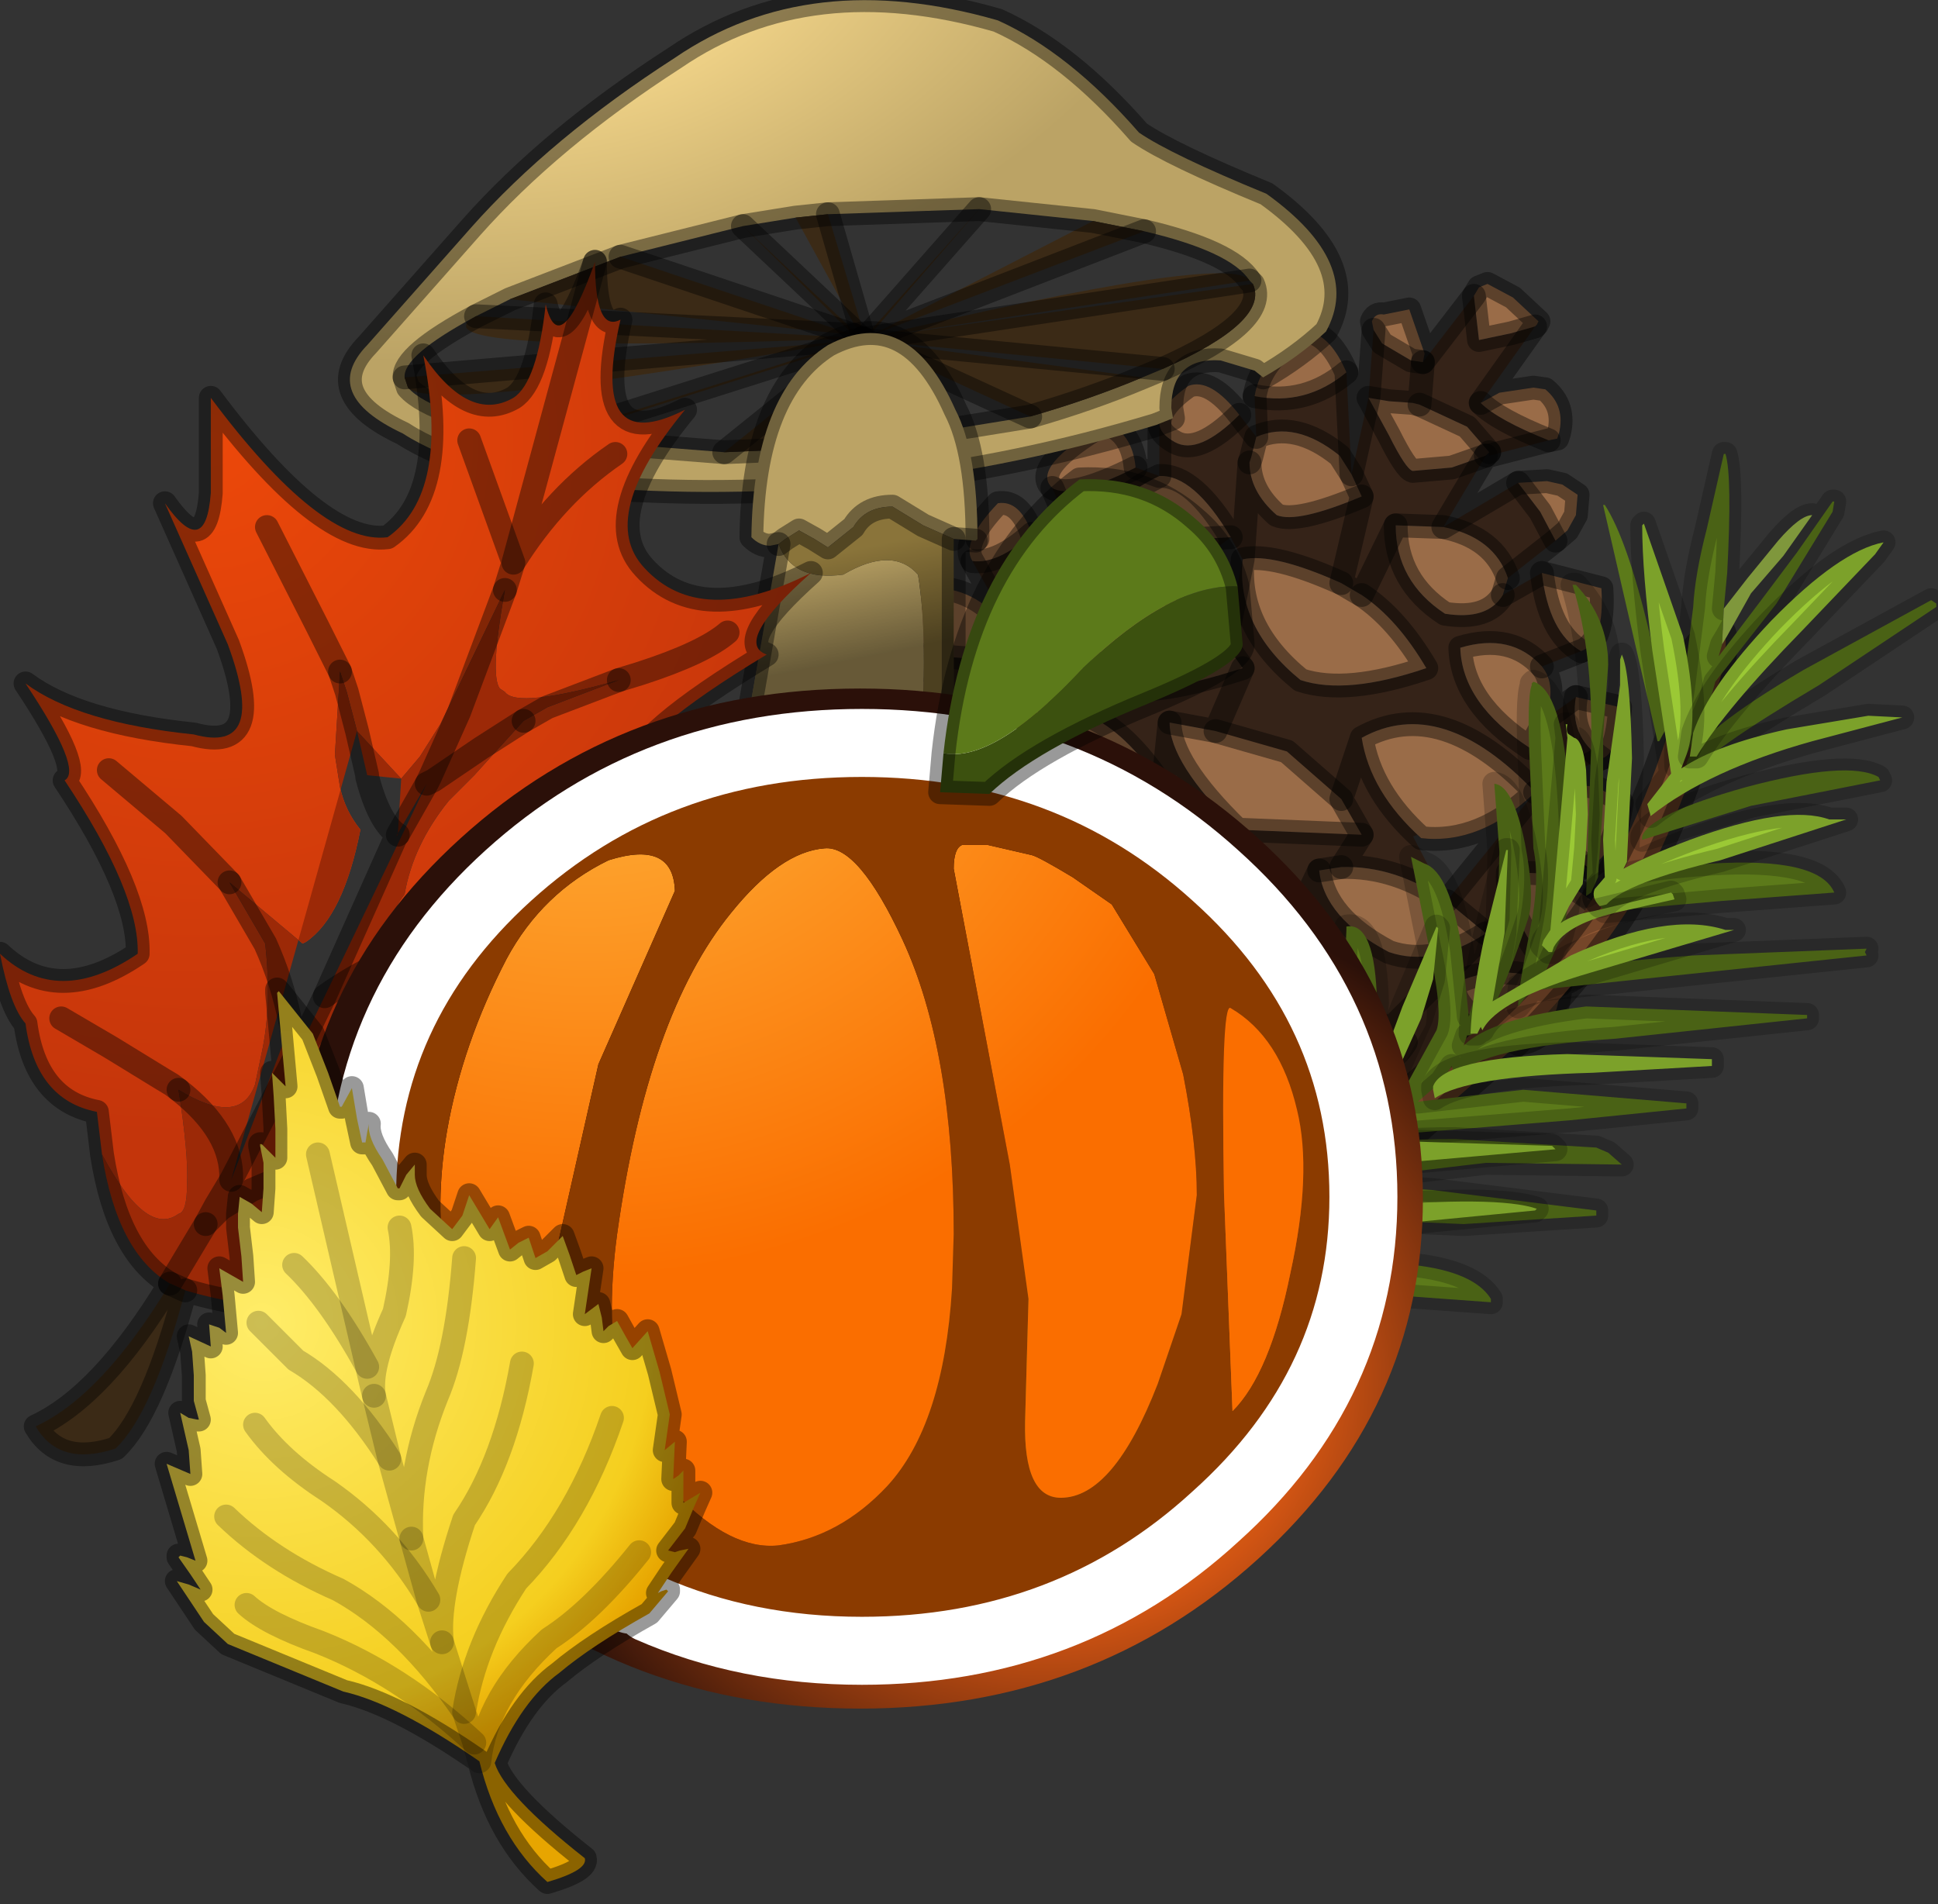 <?xml version="1.0" encoding="utf-8"?>
<svg version="1.1" id="Layer_1"
xmlns="http://www.w3.org/2000/svg"
xmlns:xlink="http://www.w3.org/1999/xlink"
width="57px" height="56px"
xml:space="preserve">
<rect width="100%" height="100%" fill="#333333" stroke="none"/>
<g id="PathID_427" transform="matrix(1, 0, 0, 1, 10.05, 20.25)">
<path style="fill:#352318;fill-opacity:1" d="M33.75 -6.95L33.1 -7.7L31.7 -8.35L31.8 -9.6L31.7 -8.35L31.5 -8.4L30.8 -8.45L30.2 -8.55L30.8 -7.45Q31.3 -6.45 31.5 -6.4L32.65 -6.5L33.65 -6.85L32.4 -4.75L34.6 -6.05L35.25 -5.2L35.7 -4.35L34.3 -3.25Q33.9 -4.45 32.4 -4.75L31 -4.8L30 -2.75L29.4 -3.1L30 -5.65L29.7 -6.3L29.35 -6.85Q28.05 -7.9 26.9 -7.4L26.75 -6.8L26.7 -6.65L26.5 -3.8Q26.3 -1.8 28.2 -0.25Q29.55 0.2 31.9 -0.6Q31.05 -2.05 30 -2.75L31 -4.8Q31 -3.15 32.45 -2.2Q33.7 -2 34.15 -2.75L35.3 -3.4Q35.5 -1.65 36.45 -1.1L35.3 -0.65Q34.4 -1.65 32.9 -1.2Q32.95 0.45 34.95 1.75L35.4 0.9L36.3 0.25Q36.1 1.4 37.05 2.05L35.1 3.05L36.2 3Q35.55 4.6 36.65 5.25L35.65 5.45L34.3 5.4Q34.2 6.65 35.85 8.7Q34 8 32.7 8.7Q32.7 9.45 34.05 10.2Q31.5 12.65 28.85 12.8Q25.4 12.65 22.45 11.3Q19 9.2 17.15 6.45L15.95 4.25L15.45 1.1L18.3 1.75Q17.85 -0.1 16.4 -0.55L16.9 -1L20.25 -0.75L19.95 -1.25L18.55 -3.75Q19.3 -3.65 20.3 -4.55L21.95 -3.5L20.9 -5.9Q21.45 -5.55 23.35 -6.5L24.05 -6.25L24.05 -7.8Q24.05 -7.5 24.5 -7.25Q25.2 -6.85 26.4 -8.05L26.9 -7.4L26.85 -8.6Q28.35 -8.3 29.55 -9.3L29.7 -6.3L30.2 -8.55L30.35 -10.55L30.6 -10.15L31.45 -9.65L31.8 -9.6L33.3 -11.55L33.45 -10.25L34.4 -10.45L35.1 -10.65L33.5 -8.4Q34 -7.9 35.5 -7.3L33.75 -6.85L33.75 -6.95M26.5 -3.8L26.7 -6.65Q26.7 -5.8 27.5 -5.1Q28.1 -4.85 30 -5.65L29.4 -3.1Q27.4 -4 26.5 -3.8L26 -1.3M22.7 -3.45L22.5 -4.25L21.95 -3.5L21.15 -3.4L21.15 -2.6L21.2 0.55Q21.4 -1.3 22.8 -0.1Q23.7 0.3 26.5 -0.6L25.7 1.25L26 -1.3L26.5 -3.8L26.15 -4.45L24.15 -2.95L22.7 -3.45M22.5 -4.25L26.15 -4.45Q25.05 -6.3 24.05 -6.25Q22.25 -5.4 22.5 -4.25L22.7 -3.45M26.15 -4.45L26 -1.3M25.7 1.25L24.35 1L24.15 2.9Q23.05 1.25 21.95 0.8L21.2 0.55L20.55 0.35L20.25 -0.75L20.55 0.35L18.95 0.1L18.95 0.3L19.25 3.65L17.45 2.95L17.35 3.95L17.15 6.45L17.35 3.95Q17.5 4.8 18.2 5.8Q19.05 6.2 21.4 5.85Q20.4 4.4 19.25 3.65L18.95 0.3Q19.1 1.5 20.8 3.2L24.15 2.95L23.95 4.55L22.45 4.5L22.1 7.15L19.6 6.75Q20.15 8.5 21.5 9L24.2 9.05Q23.3 7.7 22.1 7.15L22.45 4.5Q22.9 6.45 24.65 7.55Q25.7 8.1 27.9 7.15Q26.25 5 23.95 4.55L24.15 2.95L24.2 3L24.15 2.9L24.35 1Q24.35 2.2 26.35 4.15L30 4.3L29.4 5.25M21.2 0.55L21.15 -2.6M32.5 6.25Q31 5.2 29.4 5.25L28.75 5.35L30 4.3L29.4 3.25L27.8 1.85L30 1.45Q30.25 3.05 31.75 4.4Q33.5 4.6 35.1 3.05Q32.35 0.15 30 1.45L32.5 6.25M30 1.45L29.4 3.25M28.75 5.35L27.9 7.15L26.55 9.1Q26.7 10.6 28.9 11.7Q30.7 11.4 31.3 10.4L30.8 10.05L33.65 7.2L32.5 6.25L35.1 3.05M26.55 9.1L27.9 7.15L28.75 5.35Q28.9 6.75 30.8 7.75Q32.1 8.2 33.65 7.2L30.8 10.05Q28.95 8.65 26.55 9.1M27.8 1.85L25.7 1.25L26.5 -0.6M24.95 11.35Q26.45 11.2 26.75 10.8Q24.7 9.65 23.05 9.75Q23.1 10.7 24.95 11.35" />
<path style="fill:#9A6C48;fill-opacity:1" d="M20.25 -0.75L16.9 -1L16.05 -1.2Q16.5 -2.95 17.95 -2.9Q19.1 -2.65 19.95 -1.25L20.25 -0.75M18.55 -3.75Q18.2 -4.3 19.3 -5.45Q19.95 -5.55 20.3 -4.55Q19.3 -3.65 18.55 -3.75M20.9 -5.9Q20.25 -6.5 22.45 -7.8Q23.25 -7.55 23.35 -6.5Q21.45 -5.55 20.9 -5.9M24.5 -7.25Q24.05 -7.5 24.05 -7.8Q24.05 -8.3 24.9 -8.9Q25.55 -9.15 26.4 -8.05Q25.2 -6.85 24.5 -7.25M26.85 -8.6Q27.05 -9.8 28.45 -10.5Q29.1 -10.35 29.55 -9.3Q28.35 -8.3 26.85 -8.6M30.35 -10.55L30.3 -10.8Q30.4 -11.05 30.65 -11L31.4 -11.15L31.85 -9.85L31.8 -9.6L31.45 -9.65L30.6 -10.15L30.35 -10.55M34.4 -10.45L33.45 -10.25L33.3 -11.55L33.45 -11.8L33.7 -11.9L34.45 -11.5L35.2 -10.8L35.15 -10.7L35.1 -10.65L34.4 -10.45M33.5 -8.4L34.05 -8.7L35.05 -8.85L35.4 -8.8Q36 -8.3 35.8 -7.5L35.75 -7.35L35.5 -7.3Q34 -7.9 33.5 -8.4M34.6 -6.05L35.45 -6.1L35.9 -6L36.35 -5.7L36.3 -5.1L36.05 -4.65L35.7 -4.35L35.25 -5.2L34.6 -6.05M31 -4.8L32.4 -4.75Q33.9 -4.45 34.3 -3.25L34.15 -2.75Q33.7 -2 32.45 -2.2Q31 -3.15 31 -4.8M35.3 -3.4L37.05 -2.95Q37.15 -1.35 36.45 -1.1Q35.5 -1.65 35.3 -3.4M35.3 -0.65Q35.75 -0.1 35.4 0.9L34.95 1.75Q32.95 0.45 32.9 -1.2Q34.4 -1.65 35.3 -0.65M36.3 0.25L37.6 0.55Q37.5 2 37.05 2.05Q36.1 1.4 36.3 0.25M36.2 3Q36.65 2.6 37.65 3.35Q37.4 5 36.65 5.25Q35.55 4.6 36.2 3M35.65 5.45L37 6.4Q36.95 8.45 35.85 8.7Q35.75 10.3 34.6 10.45L34.05 10.2Q32.7 9.45 32.7 8.7Q34 8 35.85 8.7Q34.2 6.65 34.3 5.4L35.65 5.45M15.45 1.1Q15.3 0.35 16.4 -0.55Q17.85 -0.1 18.3 1.75L15.45 1.1M27.5 -5.1Q26.7 -5.8 26.7 -6.65L26.75 -6.8L26.9 -7.4Q28.05 -7.9 29.35 -6.85L29.7 -6.3L30 -5.65Q28.1 -4.85 27.5 -5.1M29.4 -3.1L30 -2.75Q31.05 -2.05 31.9 -0.6Q29.55 0.2 28.2 -0.25Q26.3 -1.8 26.5 -3.8Q27.4 -4 29.4 -3.1M24.15 -2.95L26 -1.3L26.5 -0.6Q23.7 0.3 22.8 -0.1Q21.4 -1.3 21.15 -2.6L21.15 -3.4L21.95 -3.5L22.7 -3.45L24.15 -2.95M22.5 -4.25Q22.25 -5.4 24.05 -6.25Q25.05 -6.3 26.15 -4.45L22.5 -4.25M33.65 -6.85L32.65 -6.5L31.5 -6.4Q31.3 -6.45 30.8 -7.45L30.2 -8.55L30.8 -8.45L31.5 -8.4L31.7 -8.35L33.1 -7.7L33.75 -6.95L33.65 -6.85M20.8 3.2Q19.1 1.5 18.95 0.3L18.95 0.1L20.55 0.35L21.2 0.55L21.95 0.8Q23.05 1.25 24.15 2.9L24.15 2.95M35.1 3.05Q33.5 4.6 31.75 4.4Q30.25 3.05 30 1.45Q32.35 0.15 35.1 3.05M25.7 1.25L27.8 1.85L29.4 3.25L30 4.3L26.35 4.15Q24.35 2.2 24.35 1L25.7 1.25M33.65 7.2Q32.1 8.2 30.8 7.75Q28.9 6.75 28.75 5.35L29.4 5.25Q31 5.2 32.5 6.25L33.65 7.2M26.55 9.1Q28.95 8.65 30.8 10.05L31.3 10.4Q30.7 11.4 28.9 11.7Q26.7 10.6 26.55 9.1M24.15 2.9L24.2 3L24.15 2.95L20.8 3.2L24.15 2.9M23.95 4.55Q26.25 5 27.9 7.15Q25.7 8.1 24.65 7.55Q22.9 6.45 22.45 4.5L23.95 4.55M22.1 7.15Q23.3 7.7 24.2 9.05L21.5 9Q20.15 8.5 19.6 6.75L22.1 7.15M17.45 2.95L19.25 3.65Q20.4 4.4 21.4 5.85Q19.05 6.2 18.2 5.8Q17.5 4.8 17.35 3.95L17.45 2.95M23.05 9.75Q24.7 9.65 26.75 10.8Q26.45 11.2 24.95 11.35Q23.1 10.7 23.05 9.75" />
<path style="fill:none;stroke-width:0.7;stroke-linecap:round;stroke-linejoin:round;stroke-miterlimit:3;stroke:#000000;stroke-opacity:0.4" d="M16.4 -0.55L16.9 -1L16.05 -1.2Q16.5 -2.95 17.95 -2.9Q19.1 -2.65 19.95 -1.25L18.55 -3.75Q18.2 -4.3 19.3 -5.45Q19.95 -5.55 20.3 -4.55L21.95 -3.5L20.9 -5.9Q20.25 -6.5 22.45 -7.8Q23.25 -7.55 23.35 -6.5L24.05 -6.25L24.05 -7.8Q24.05 -8.3 24.9 -8.9Q25.55 -9.15 26.4 -8.05L26.9 -7.4L26.85 -8.6Q27.05 -9.8 28.45 -10.5Q29.1 -10.35 29.55 -9.3L29.7 -6.3L30.2 -8.55L30.35 -10.55L30.3 -10.8Q30.4 -11.05 30.65 -11L31.4 -11.15L31.85 -9.85L31.8 -9.6L33.3 -11.55L33.45 -11.8L33.7 -11.9L34.45 -11.5L35.2 -10.8L35.15 -10.7L35.1 -10.65L33.5 -8.4L34.05 -8.7L35.05 -8.85L35.4 -8.8Q36 -8.3 35.8 -7.5L35.75 -7.35L35.5 -7.3L33.75 -6.85L33.65 -6.85L32.4 -4.75L34.6 -6.05L35.45 -6.1L35.9 -6L36.35 -5.7L36.3 -5.1L36.05 -4.65L35.7 -4.35L34.3 -3.25L34.15 -2.75L35.3 -3.4L37.05 -2.95Q37.15 -1.35 36.45 -1.1L35.3 -0.65Q35.75 -0.1 35.4 0.9L36.3 0.25L37.6 0.55Q37.5 2 37.05 2.05L35.1 3.05L36.2 3Q36.65 2.6 37.65 3.35Q37.4 5 36.65 5.25L35.65 5.45L37 6.4Q36.95 8.45 35.85 8.7Q35.75 10.3 34.6 10.45L34.05 10.2Q31.5 12.65 28.85 12.8Q25.4 12.65 22.45 11.3Q19 9.2 17.15 6.45L15.95 4.25L15.45 1.1Q15.3 0.35 16.4 -0.55Q17.85 -0.1 18.3 1.75L15.45 1.1" />
<path style="fill:none;stroke-width:0.7;stroke-linecap:round;stroke-linejoin:round;stroke-miterlimit:3;stroke:#000000;stroke-opacity:0.4" d="M26.7 -6.65L26.75 -6.8L26.9 -7.4Q28.05 -7.9 29.35 -6.85L29.7 -6.3L30 -5.65L29.4 -3.1L30 -2.75L31 -4.8L32.4 -4.75Q33.9 -4.45 34.3 -3.25" />
<path style="fill:none;stroke-width:0.7;stroke-linecap:round;stroke-linejoin:round;stroke-miterlimit:3;stroke:#000000;stroke-opacity:0.4" d="M26.85 -8.6Q28.35 -8.3 29.55 -9.3" />
<path style="fill:none;stroke-width:0.7;stroke-linecap:round;stroke-linejoin:round;stroke-miterlimit:3;stroke:#000000;stroke-opacity:0.4" d="M24.05 -7.8Q24.05 -7.5 24.5 -7.25Q25.2 -6.85 26.4 -8.05" />
<path style="fill:none;stroke-width:0.7;stroke-linecap:round;stroke-linejoin:round;stroke-miterlimit:3;stroke:#000000;stroke-opacity:0.4" d="M22.7 -3.45L21.95 -3.5L21.15 -3.4L21.15 -2.6Q21.4 -1.3 22.8 -0.1Q23.7 0.3 26.5 -0.6L26 -1.3L24.15 -2.95L22.7 -3.45L22.5 -4.25Q22.25 -5.4 24.05 -6.25Q25.05 -6.3 26.15 -4.45L26 -1.3L26.5 -3.8L26.7 -6.65Q26.7 -5.8 27.5 -5.1Q28.1 -4.85 30 -5.65" />
<path style="fill:none;stroke-width:0.7;stroke-linecap:round;stroke-linejoin:round;stroke-miterlimit:3;stroke:#000000;stroke-opacity:0.4" d="M30 -2.75Q31.05 -2.05 31.9 -0.6Q29.55 0.2 28.2 -0.25Q26.3 -1.8 26.5 -3.8Q27.4 -4 29.4 -3.1" />
<path style="fill:none;stroke-width:0.7;stroke-linecap:round;stroke-linejoin:round;stroke-miterlimit:3;stroke:#000000;stroke-opacity:0.4" d="M22.5 -4.25L26.15 -4.45" />
<path style="fill:none;stroke-width:0.7;stroke-linecap:round;stroke-linejoin:round;stroke-miterlimit:3;stroke:#000000;stroke-opacity:0.4" d="M23.35 -6.5Q21.45 -5.55 20.9 -5.9" />
<path style="fill:none;stroke-width:0.7;stroke-linecap:round;stroke-linejoin:round;stroke-miterlimit:3;stroke:#000000;stroke-opacity:0.4" d="M33.3 -11.55L33.45 -10.25L34.4 -10.45L35.1 -10.65" />
<path style="fill:none;stroke-width:0.7;stroke-linecap:round;stroke-linejoin:round;stroke-miterlimit:3;stroke:#000000;stroke-opacity:0.4" d="M31.8 -9.6L31.45 -9.65L30.6 -10.15L30.35 -10.55" />
<path style="fill:none;stroke-width:0.7;stroke-linecap:round;stroke-linejoin:round;stroke-miterlimit:3;stroke:#000000;stroke-opacity:0.4" d="M33.65 -6.85L32.65 -6.5L31.5 -6.4Q31.3 -6.45 30.8 -7.45L30.2 -8.55L30.8 -8.45L31.5 -8.4L31.7 -8.35L31.8 -9.6" />
<path style="fill:none;stroke-width:0.7;stroke-linecap:round;stroke-linejoin:round;stroke-miterlimit:3;stroke:#000000;stroke-opacity:0.4" d="M31.7 -8.35L33.1 -7.7L33.75 -6.95" />
<path style="fill:none;stroke-width:0.7;stroke-linecap:round;stroke-linejoin:round;stroke-miterlimit:3;stroke:#000000;stroke-opacity:0.4" d="M33.75 -6.95L33.65 -6.85" />
<path style="fill:none;stroke-width:0.7;stroke-linecap:round;stroke-linejoin:round;stroke-miterlimit:3;stroke:#000000;stroke-opacity:0.4" d="M35.7 -4.35L35.25 -5.2L34.6 -6.05" />
<path style="fill:none;stroke-width:0.7;stroke-linecap:round;stroke-linejoin:round;stroke-miterlimit:3;stroke:#000000;stroke-opacity:0.4" d="M35.4 0.9L34.95 1.75Q32.95 0.45 32.9 -1.2Q34.4 -1.65 35.3 -0.65" />
<path style="fill:none;stroke-width:0.7;stroke-linecap:round;stroke-linejoin:round;stroke-miterlimit:3;stroke:#000000;stroke-opacity:0.4" d="M34.15 -2.75Q33.7 -2 32.45 -2.2Q31 -3.15 31 -4.8" />
<path style="fill:none;stroke-width:0.7;stroke-linecap:round;stroke-linejoin:round;stroke-miterlimit:3;stroke:#000000;stroke-opacity:0.4" d="M35.3 -3.4Q35.5 -1.65 36.45 -1.1" />
<path style="fill:none;stroke-width:0.7;stroke-linecap:round;stroke-linejoin:round;stroke-miterlimit:3;stroke:#000000;stroke-opacity:0.4" d="M33.5 -8.4Q34 -7.9 35.5 -7.3" />
<path style="fill:none;stroke-width:0.7;stroke-linecap:round;stroke-linejoin:round;stroke-miterlimit:3;stroke:#000000;stroke-opacity:0.4" d="M20.25 -0.75L16.9 -1" />
<path style="fill:none;stroke-width:0.7;stroke-linecap:round;stroke-linejoin:round;stroke-miterlimit:3;stroke:#000000;stroke-opacity:0.4" d="M20.3 -4.55Q19.3 -3.65 18.55 -3.75" />
<path style="fill:none;stroke-width:0.7;stroke-linecap:round;stroke-linejoin:round;stroke-miterlimit:3;stroke:#000000;stroke-opacity:0.4" d="M19.95 -1.25L20.25 -0.75L20.55 0.35L21.2 0.55L21.15 -2.6" />
<path style="fill:none;stroke-width:0.7;stroke-linecap:round;stroke-linejoin:round;stroke-miterlimit:3;stroke:#000000;stroke-opacity:0.4" d="M36.2 3Q35.55 4.6 36.65 5.25" />
<path style="fill:none;stroke-width:0.7;stroke-linecap:round;stroke-linejoin:round;stroke-miterlimit:3;stroke:#000000;stroke-opacity:0.4" d="M36.3 0.25Q36.1 1.4 37.05 2.05" />
<path style="fill:none;stroke-width:0.7;stroke-linecap:round;stroke-linejoin:round;stroke-miterlimit:3;stroke:#000000;stroke-opacity:0.4" d="M35.1 3.05Q33.5 4.6 31.75 4.4Q30.25 3.05 30 1.45L29.4 3.25L30 4.3L29.4 5.25Q31 5.2 32.5 6.25L35.1 3.05Q32.35 0.15 30 1.45" />
<path style="fill:none;stroke-width:0.7;stroke-linecap:round;stroke-linejoin:round;stroke-miterlimit:3;stroke:#000000;stroke-opacity:0.4" d="M34.05 10.2Q32.7 9.45 32.7 8.7Q34 8 35.85 8.7Q34.2 6.65 34.3 5.4L35.65 5.45" />
<path style="fill:none;stroke-width:0.7;stroke-linecap:round;stroke-linejoin:round;stroke-miterlimit:3;stroke:#000000;stroke-opacity:0.4" d="M30.8 10.05L33.65 7.2Q32.1 8.2 30.8 7.75Q28.9 6.75 28.75 5.35L27.9 7.15L26.55 9.1Q28.95 8.65 30.8 10.05L31.3 10.4Q30.7 11.4 28.9 11.7Q26.7 10.6 26.55 9.1" />
<path style="fill:none;stroke-width:0.7;stroke-linecap:round;stroke-linejoin:round;stroke-miterlimit:3;stroke:#000000;stroke-opacity:0.4" d="M32.5 6.25L33.65 7.2" />
<path style="fill:none;stroke-width:0.7;stroke-linecap:round;stroke-linejoin:round;stroke-miterlimit:3;stroke:#000000;stroke-opacity:0.4" d="M30 4.3L26.35 4.15Q24.35 2.2 24.35 1L24.15 2.9L24.2 3L24.15 2.95L23.95 4.55Q26.25 5 27.9 7.15Q25.7 8.1 24.65 7.55Q22.9 6.45 22.45 4.5L22.1 7.15Q23.3 7.7 24.2 9.05L21.5 9Q20.15 8.5 19.6 6.75L22.1 7.15" />
<path style="fill:none;stroke-width:0.7;stroke-linecap:round;stroke-linejoin:round;stroke-miterlimit:3;stroke:#000000;stroke-opacity:0.4" d="M28.75 5.35L29.4 5.25" />
<path style="fill:none;stroke-width:0.7;stroke-linecap:round;stroke-linejoin:round;stroke-miterlimit:3;stroke:#000000;stroke-opacity:0.4" d="M25.7 1.25L27.8 1.85L29.4 3.25" />
<path style="fill:none;stroke-width:0.7;stroke-linecap:round;stroke-linejoin:round;stroke-miterlimit:3;stroke:#000000;stroke-opacity:0.4" d="M24.15 2.9L24.15 2.95L20.8 3.2Q19.1 1.5 18.95 0.3L19.25 3.65Q20.4 4.4 21.4 5.85Q19.05 6.2 18.2 5.8Q17.5 4.8 17.35 3.95L17.15 6.45" />
<path style="fill:none;stroke-width:0.7;stroke-linecap:round;stroke-linejoin:round;stroke-miterlimit:3;stroke:#000000;stroke-opacity:0.4" d="M21.2 0.55L21.95 0.8Q23.05 1.25 24.15 2.9" />
<path style="fill:none;stroke-width:0.7;stroke-linecap:round;stroke-linejoin:round;stroke-miterlimit:3;stroke:#000000;stroke-opacity:0.4" d="M22.45 4.5L23.95 4.55" />
<path style="fill:none;stroke-width:0.7;stroke-linecap:round;stroke-linejoin:round;stroke-miterlimit:3;stroke:#000000;stroke-opacity:0.4" d="M23.05 9.75Q24.7 9.65 26.75 10.8Q26.45 11.2 24.95 11.35Q23.1 10.7 23.05 9.75z" />
<path style="fill:none;stroke-width:0.7;stroke-linecap:round;stroke-linejoin:round;stroke-miterlimit:3;stroke:#000000;stroke-opacity:0.4" d="M24.35 1L25.7 1.25L26.5 -0.6" />
<path style="fill:none;stroke-width:0.7;stroke-linecap:round;stroke-linejoin:round;stroke-miterlimit:3;stroke:#000000;stroke-opacity:0.4" d="M19.25 3.65L17.45 2.95L17.35 3.95" />
<path style="fill:none;stroke-width:0.7;stroke-linecap:round;stroke-linejoin:round;stroke-miterlimit:3;stroke:#000000;stroke-opacity:0.4" d="M18.95 0.3L18.95 0.1L20.55 0.35" />
</g>
<g id="PathID_428" transform="matrix(1, 0, 0, 1, 10.05, 20.25)">
<radialGradient
id="RadialGradID_266" gradientUnits="userSpaceOnUse" gradientTransform="matrix(0.021, -0.007, 0.004, 0.011, 8.05, -20.2)" spreadMethod ="pad" cx="0" cy="0" r="819.2" fx="0" fy="0" >
<stop  offset="0"  style="stop-color:#FFE091;stop-opacity:1" />
<stop  offset="0.992"  style="stop-color:#BBA365;stop-opacity:1" />
</radialGradient>
<path style="fill:url(#RadialGradID_266) " d="M11.8 -13.6L8.2 -12.7L4.95 -11.45L3.95 -10.95Q1.8 -9.8 1.85 -9.15L1.95 -8.85Q2.65 -8.05 6.15 -7.4L6.2 -7.35L11.25 -6.95L14.7 -7.1L20.25 -8Q22 -8.5 23.55 -9.15L24.15 -9.4Q27.3 -10.8 26.8 -11.9L26.7 -12Q26.15 -12.85 23.6 -13.45L22.1 -13.75L18.75 -14.1L14.3 -13.95L13.35 -13.85L11.8 -13.6M9.8 -18.55Q13.75 -21.25 19.3 -19.65Q21.4 -18.7 23.45 -16.35Q24.4 -15.7 27.2 -14.55Q30.05 -12.5 28.95 -10.5Q28.15 -9.75 27.1 -9.15L26.85 -9.35L25.85 -9.65Q24.4 -9.75 24.4 -8.25L24.45 -7.95L23.95 -7.75Q15.85 -5.3 7.6 -5.9Q3.65 -6.3 1.8 -7.5Q-0.65 -8.65 0.75 -10.1L3.8 -13.55Q6.15 -16.2 9.8 -18.55" />
<path style="fill:#3B2A16;fill-opacity:1" d="M13.35 -13.85L14.3 -13.95L15.35 -10.3L18.75 -14.1L15.4 -10.3L22.1 -13.75L23.6 -13.45L15.45 -10.3Q26.15 -12.85 26.7 -12L15.45 -10.3L26.8 -11.9Q27.3 -10.8 24.15 -9.4L15.35 -10.25L23.55 -9.15Q22 -8.5 20.25 -8L15.35 -10.25L14.7 -7.1L11.25 -6.95L15.35 -10.25L6.2 -7.35L6.15 -7.4L15.3 -10.3Q2.65 -8.05 1.95 -8.85L1.85 -9.15L15.3 -10.3Q1.8 -9.8 3.95 -10.95L15.05 -10.4L4.95 -11.45L8.2 -12.7L15.05 -10.4L11.8 -13.6L15.3 -10.3L13.35 -13.85M15.45 -10.3L15.4 -10.3L18.75 -14.1M15.35 -10.3L15.35 -10.25L15.3 -10.3L15.35 -10.3L15.4 -10.3L15.45 -10.3L23.6 -13.45M15.05 -10.4L15.3 -10.3L15.35 -10.25L20.25 -8M15.35 -10.25L11.25 -6.95M15.4 -10.3L15.35 -10.3L14.3 -13.95M15.35 -10.25L15.35 -10.3L15.3 -10.3L1.85 -9.15M15.3 -10.3L15.05 -10.4L3.95 -10.95M15.3 -10.3L6.15 -7.4M15.3 -10.3L11.8 -13.6M15.05 -10.4L8.2 -12.7M15.35 -10.25L24.15 -9.4M15.45 -10.3L26.7 -12" />
<path style="fill:none;stroke-width:0.7;stroke-linecap:round;stroke-linejoin:round;stroke-miterlimit:3;stroke:#000000;stroke-opacity:0.4" d="M13.35 -13.85L14.3 -13.95L18.75 -14.1L22.1 -13.75L23.6 -13.45Q26.15 -12.85 26.7 -12L26.8 -11.9Q27.3 -10.8 24.15 -9.4L23.55 -9.15Q22 -8.5 20.25 -8L14.7 -7.1L11.25 -6.95L6.2 -7.35L6.15 -7.4Q2.65 -8.05 1.95 -8.85L1.85 -9.15Q1.8 -9.8 3.95 -10.95L4.95 -11.45L8.2 -12.7L11.8 -13.6L13.35 -13.85z" />
<path style="fill:none;stroke-width:0.7;stroke-linecap:round;stroke-linejoin:round;stroke-miterlimit:3;stroke:#000000;stroke-opacity:0.4" d="M3.8 -13.55L0.75 -10.1Q-0.65 -8.65 1.8 -7.5Q3.65 -6.3 7.6 -5.9Q15.85 -5.3 23.95 -7.75L24.45 -7.95L24.4 -8.25Q24.4 -9.75 25.85 -9.65L26.85 -9.35L27.1 -9.15Q28.15 -9.75 28.95 -10.5Q30.05 -12.5 27.2 -14.55Q24.4 -15.7 23.45 -16.35Q21.4 -18.7 19.3 -19.65Q13.75 -21.25 9.8 -18.55Q6.15 -16.2 3.8 -13.55z" />
<path style="fill:none;stroke-width:0.7;stroke-linecap:round;stroke-linejoin:round;stroke-miterlimit:3;stroke:#000000;stroke-opacity:0.4" d="M18.75 -14.1L15.4 -10.3L15.45 -10.3L23.6 -13.45" />
<path style="fill:none;stroke-width:0.7;stroke-linecap:round;stroke-linejoin:round;stroke-miterlimit:3;stroke:#000000;stroke-opacity:0.4" d="M20.25 -8L15.35 -10.25L11.25 -6.95" />
<path style="fill:none;stroke-width:0.7;stroke-linecap:round;stroke-linejoin:round;stroke-miterlimit:3;stroke:#000000;stroke-opacity:0.4" d="M14.3 -13.95L15.35 -10.3L15.4 -10.3" />
<path style="fill:none;stroke-width:0.7;stroke-linecap:round;stroke-linejoin:round;stroke-miterlimit:3;stroke:#000000;stroke-opacity:0.4" d="M15.35 -10.3L15.3 -10.3L15.35 -10.25L15.35 -10.3z" />
<path style="fill:none;stroke-width:0.7;stroke-linecap:round;stroke-linejoin:round;stroke-miterlimit:3;stroke:#000000;stroke-opacity:0.4" d="M1.85 -9.15L15.3 -10.3L15.05 -10.4L3.95 -10.95" />
<path style="fill:none;stroke-width:0.7;stroke-linecap:round;stroke-linejoin:round;stroke-miterlimit:3;stroke:#000000;stroke-opacity:0.4" d="M15.3 -10.3L6.15 -7.4" />
<path style="fill:none;stroke-width:0.7;stroke-linecap:round;stroke-linejoin:round;stroke-miterlimit:3;stroke:#000000;stroke-opacity:0.4" d="M15.3 -10.3L11.8 -13.6" />
<path style="fill:none;stroke-width:0.7;stroke-linecap:round;stroke-linejoin:round;stroke-miterlimit:3;stroke:#000000;stroke-opacity:0.4" d="M15.05 -10.4L8.2 -12.7" />
<path style="fill:none;stroke-width:0.7;stroke-linecap:round;stroke-linejoin:round;stroke-miterlimit:3;stroke:#000000;stroke-opacity:0.4" d="M24.15 -9.4L15.35 -10.25" />
<path style="fill:none;stroke-width:0.7;stroke-linecap:round;stroke-linejoin:round;stroke-miterlimit:3;stroke:#000000;stroke-opacity:0.4" d="M15.45 -10.3L26.7 -12" />
</g>
<g id="PathID_429" transform="matrix(1, 0, 0, 1, 10.05, 20.25)">
<path style="fill:#BBA365;fill-opacity:1" d="M17.1 -4.8L16.2 -5.35Q15.4 -5.35 15.05 -4.75L14.3 -4.15L13.9 -4.4L13.45 -4.65L13.05 -4.4L12.85 -4.25Q13.25 -3.15 14.75 -3.35Q16.2 -4.2 16.95 -3.35Q17.3 -1.25 16.95 2.75L11.65 2.6L12.85 -4.25L12.6 -4.2Q12.3 -4.2 12.05 -4.45Q12.1 -8.7 14.3 -10.1Q16.65 -11.35 18.05 -8.2Q18.7 -6.95 18.7 -4.4L18.65 -4.35L18 -4.4L17.1 -4.8" />
<path style="fill:#8A743A;fill-opacity:1" d="M18 -4.4L18 2.1L16.95 2.75Q17.3 -1.25 16.95 -3.35Q16.2 -4.2 14.75 -3.35Q13.25 -3.15 12.85 -4.25L13.05 -4.4L13.45 -4.65L13.9 -4.4L14.3 -4.15L15.05 -4.75Q15.4 -5.35 16.2 -5.35L17.1 -4.8L18 -4.4" />
<path style="fill:none;stroke-width:0.7;stroke-linecap:round;stroke-linejoin:round;stroke-miterlimit:3;stroke:#000000;stroke-opacity:0.4" d="M16.95 2.75L11.65 2.6L12.85 -4.25L12.6 -4.2Q12.3 -4.2 12.05 -4.45Q12.1 -8.7 14.3 -10.1Q16.65 -11.35 18.05 -8.2Q18.7 -6.95 18.7 -4.4" />
<path style="fill:none;stroke-width:0.7;stroke-linecap:round;stroke-linejoin:round;stroke-miterlimit:3;stroke:#000000;stroke-opacity:0.4" d="M18.65 -4.35L18 -4.4L18 2.1L16.95 2.75" />
<path style="fill:none;stroke-width:0.7;stroke-linecap:round;stroke-linejoin:round;stroke-miterlimit:3;stroke:#000000;stroke-opacity:0.4" d="M12.85 -4.25L13.05 -4.4L13.45 -4.65L13.9 -4.4L14.3 -4.15L15.05 -4.75Q15.4 -5.35 16.2 -5.35L17.1 -4.8L18 -4.4" />
</g>
<g id="PathID_430" transform="matrix(1, 0, 0, 1, 10.05, 20.25)">
<linearGradient
id="LinearGradID_267" gradientUnits="userSpaceOnUse" gradientTransform="matrix(0, 0.002, -0.005, 0.001, 12, -1.85)" spreadMethod ="pad" x1="-819.2" y1="0" x2="819.2" y2="0" >
<stop  offset="0" style="stop-color:#000000;stop-opacity:0" />
<stop  offset="0.992" style="stop-color:#000000;stop-opacity:0.451" />
</linearGradient>
<path style="fill:url(#LinearGradID_267) " d="M18.65 -4.35L18 -4.4L18 2.1L16.95 2.75L11.65 2.6L12.85 -4.25L12.6 -4.2Q12.3 -4.2 12.05 -4.45Q12.1 -8.7 14.3 -10.1Q16.65 -11.35 18.05 -8.2Q18.7 -6.95 18.7 -4.4L18.65 -4.35" />
</g>
<g id="PathID_431" transform="matrix(1, 0, 0, 1, 10.05, 20.25)">
<path style="fill:#925833;fill-opacity:1" d="M40.15 -1.6Q40.95 -2.25 40.6 -0.5L40.05 1.45Q39.15 4.3 38.1 6.05Q36.9 8.1 34.6 10.45L29.05 15.35Q25.35 18.15 24.55 17.9Q24.2 17.8 24.15 17.5L24.2 17.15L28.75 13.8Q33.75 10.05 35.95 7.35Q37.7 5.2 38.95 1.5L39.3 -0.1Q39.55 -1.15 40.15 -1.6" />
<path style="fill:none;stroke-width:0.7;stroke-linecap:round;stroke-linejoin:round;stroke-miterlimit:3;stroke:#000000;stroke-opacity:0.4" d="M40.15 -1.6Q40.95 -2.25 40.6 -0.5L40.05 1.45Q39.15 4.3 38.1 6.05Q36.9 8.1 34.6 10.45L29.05 15.35Q25.35 18.15 24.55 17.9Q24.2 17.8 24.15 17.5L24.2 17.15L28.75 13.8Q33.75 10.05 35.95 7.35Q37.7 5.2 38.95 1.5L39.3 -0.1Q39.55 -1.15 40.15 -1.6z" />
</g>
<g id="PathID_432" transform="matrix(1, 0, 0, 1, 10.05, 20.25)">
<path style="fill:#5C7A1A;fill-opacity:1" d="M35 -0.15L35.05 -0.2Q35.9 0.05 36.1 3.1Q36.3 6 35.85 7.35L35.35 8.45L35.25 8.55Q35.65 8.15 39.75 7.85L44.85 7.65L44.8 7.75L44.85 7.85L35.3 8.85L35.2 8.6L34.6 9.35Q34.6 8.85 34.95 7.1Q35.25 5.65 35.05 4.7L34.95 2.35Q34.85 0.3 35 -0.1L35 -0.15M37.15 -5.4Q37.8 -4.4 38.45 -1.7L39.05 1L38.75 1.55L38.7 1.55L37.1 -5.4L37.15 -5.4M37.25 -0.7L37.1 1.4L37.1 3.35L36.95 5.55L36.75 6L36.6 6.1L36.75 1.65Q36.8 -1.1 36.2 -3.05L36.3 -3.05Q37.25 -2.05 37.25 -0.7M40.6 -1.3L40.5 -0.95L41.75 -2.6L42.8 -4L43.85 -5.5L43.9 -5.5L43.85 -5.2L42.2 -2.5L40.4 -0.2L40.25 0.35L39.4 2.3L39.25 2.3Q39.2 1.45 39.45 0L39.75 -2.4Q39.8 -3.35 40.15 -4.7L40.65 -6.9L40.7 -6.9Q40.9 -6.25 40.75 -3.4L40.65 -2.35L40.6 -1.3M46.9 -2.5L46.9 -2.4L43.45 -0.1Q40 1.95 39.85 2.45L39.75 2.5L39.6 2.45L39.55 2.2Q39.85 1.3 43 -0.55L46.75 -2.6L46.9 -2.5M43.1 9.7L37.45 10.3Q33.55 10.55 32.75 11.4L32.65 11.1L32.35 11.55L31.65 12.15L34.75 11.8L39.55 12.2L39.55 12.35L36.1 12.7L30.5 13.15L30.4 12.95L30.7 12.55L31.35 11.6L32.2 10.05Q32.4 9.5 31.95 7.45L31.45 4.95L31.85 5.15Q32.6 5.4 32.95 7.7L33.15 9.65L33.5 8.45L34 6.75L34.05 4.8L33.9 2.8Q34.45 2.85 34.8 4.55Q35.1 6.1 34.9 6.75Q33.75 10.25 33.1 10.2L33 10.5Q33.8 9.7 36.6 9.35L43.1 9.6L43.1 9.7M45.25 2.7L41.45 3.45L38.25 4.45L38.25 4.35Q38.45 3.7 41.3 2.9Q44.3 2.1 45.2 2.6L45.25 2.7M40.55 6.25L37.15 6.55L36.85 6.2L36.85 6Q37.05 5.35 40.25 5.15Q43.45 4.95 43.9 6L40.55 6.25M29.55 7Q30.4 6.85 30.45 9.25L30.15 12.25Q29.85 13.15 29.55 13.05Q29.3 13 29.55 7.1L29.55 7M27.2 11.75Q27.3 13.5 26.9 14.8L26.05 16.4L26 16.45L26.1 14.6Q25.45 16.45 24.4 16.65L24.3 16.6L24.3 16.45L24.7 15.85L25.2 15.05L25.35 12.95L25.45 10.85L26 12.6L26.15 13.65L26.2 13.15Q26.3 11.1 25.8 9.55Q27.05 9.6 27.2 11.75M27.7 11.25L28.15 12.25L28.4 13.25L28.2 13.55L27.9 13.8L27.9 13.4L27.75 12.45L27.55 11.25L27.7 11.25M28.45 14.2Q28.75 13.25 32.75 13.25L36.9 13.5L37.25 13.65L37.65 14L33.65 13.95L28.55 14.55L28.45 14.2M27.85 15.45L27.8 15.3Q28.1 14.45 32.1 14.75L36.9 15.35L36.9 15.5L33 15.75Q28.55 15.55 28 15.65L27.85 15.45M29.05 16.8L31.5 16.95Q33.3 17.15 33.8 17.95L33.8 18.05L29 17.7L24.95 17.3L24.8 17.05Q25 16.5 26.85 16.55L29.05 16.8" />
<path style="fill:#9FBD4B;fill-opacity:1" d="M40.65 -2.35L41.35 -3.25L42.25 -4.35Q42.9 -5.1 43.25 -5.1L42.4 -3.9L41.45 -2.8L40.75 -1.55L40.6 -1.3L40.65 -2.35" />
<path style="fill:none;stroke-width:0.7;stroke-linecap:round;stroke-linejoin:round;stroke-miterlimit:3;stroke:#000000;stroke-opacity:0.2" d="M35 -0.15L35.05 -0.2Q35.9 0.05 36.1 3.1Q36.3 6 35.85 7.35L35.35 8.45L35.25 8.55Q35.65 8.15 39.75 7.85L44.85 7.65L44.8 7.75L44.85 7.85L35.3 8.85L35.2 8.6L34.6 9.35Q34.6 8.85 34.95 7.1Q35.25 5.65 35.05 4.7L34.95 2.35Q34.85 0.3 35 -0.1L35 -0.15z" />
<path style="fill:none;stroke-width:0.7;stroke-linecap:round;stroke-linejoin:round;stroke-miterlimit:3;stroke:#000000;stroke-opacity:0.2" d="M37.25 -0.7L37.1 1.4L37.1 3.35L36.95 5.55L36.75 6L36.6 6.1L36.75 1.65Q36.8 -1.1 36.2 -3.05L36.3 -3.05Q37.25 -2.05 37.25 -0.7z" />
<path style="fill:none;stroke-width:0.7;stroke-linecap:round;stroke-linejoin:round;stroke-miterlimit:3;stroke:#000000;stroke-opacity:0.2" d="M40.6 -1.3L40.5 -0.95L41.75 -2.6L42.8 -4L43.85 -5.5L43.9 -5.5L43.85 -5.2L42.2 -2.5L40.4 -0.2L40.25 0.35L39.4 2.3L39.25 2.3Q39.2 1.45 39.45 0L39.75 -2.4Q39.8 -3.35 40.15 -4.7L40.65 -6.9L40.7 -6.9Q40.9 -6.25 40.75 -3.4L40.65 -2.35L41.35 -3.25L42.25 -4.35Q42.9 -5.1 43.25 -5.1L42.4 -3.9L41.45 -2.8L40.75 -1.55L40.6 -1.3z" />
<path style="fill:none;stroke-width:0.7;stroke-linecap:round;stroke-linejoin:round;stroke-miterlimit:3;stroke:#000000;stroke-opacity:0.2" d="M46.9 -2.5L46.9 -2.4L43.45 -0.1Q40 1.95 39.85 2.45L39.75 2.5L39.6 2.45L39.55 2.2Q39.85 1.3 43 -0.55L46.75 -2.6L46.9 -2.5z" />
<path style="fill:none;stroke-width:0.7;stroke-linecap:round;stroke-linejoin:round;stroke-miterlimit:3;stroke:#000000;stroke-opacity:0.2" d="M43.1 9.7L37.45 10.3Q33.55 10.55 32.75 11.4L32.65 11.1L32.35 11.55L31.65 12.15L34.75 11.8L39.55 12.2L39.55 12.35L36.1 12.7L30.5 13.15L30.4 12.95L30.7 12.55L31.35 11.6L32.2 10.05Q32.4 9.5 31.95 7.45L31.45 4.95L31.85 5.15Q32.6 5.4 32.95 7.7L33.15 9.65L33.5 8.45L34 6.75L34.05 4.8L33.9 2.8Q34.45 2.85 34.8 4.55Q35.1 6.1 34.9 6.75Q33.75 10.25 33.1 10.2L33 10.5Q33.8 9.7 36.6 9.35L43.1 9.6L43.1 9.7z" />
<path style="fill:none;stroke-width:0.7;stroke-linecap:round;stroke-linejoin:round;stroke-miterlimit:3;stroke:#000000;stroke-opacity:0.2" d="M45.25 2.7L41.45 3.45L38.25 4.45L38.25 4.35Q38.45 3.7 41.3 2.9Q44.3 2.1 45.2 2.6L45.25 2.7z" />
<path style="fill:none;stroke-width:0.7;stroke-linecap:round;stroke-linejoin:round;stroke-miterlimit:3;stroke:#000000;stroke-opacity:0.2" d="M40.55 6.25L37.15 6.55L36.85 6.2L36.85 6Q37.05 5.35 40.25 5.15Q43.45 4.95 43.9 6L40.55 6.25z" />
<path style="fill:none;stroke-width:0.7;stroke-linecap:round;stroke-linejoin:round;stroke-miterlimit:3;stroke:#000000;stroke-opacity:0.2" d="M29.55 7Q30.4 6.85 30.45 9.25L30.15 12.25Q29.85 13.15 29.55 13.05Q29.3 13 29.55 7.1L29.55 7z" />
<path style="fill:none;stroke-width:0.7;stroke-linecap:round;stroke-linejoin:round;stroke-miterlimit:3;stroke:#000000;stroke-opacity:0.2" d="M27.2 11.75Q27.3 13.5 26.9 14.8L26.05 16.4L26 16.45L26.1 14.6Q25.45 16.45 24.4 16.65L24.3 16.6L24.3 16.45L24.7 15.85L25.2 15.05L25.35 12.95L25.45 10.85L26 12.6L26.15 13.65L26.2 13.15Q26.3 11.1 25.8 9.55Q27.05 9.6 27.2 11.75z" />
<path style="fill:none;stroke-width:0.7;stroke-linecap:round;stroke-linejoin:round;stroke-miterlimit:3;stroke:#000000;stroke-opacity:0.2" d="M27.7 11.25L28.15 12.25L28.4 13.25L28.2 13.55L27.9 13.8L27.9 13.4L27.75 12.45L27.55 11.25L27.7 11.25z" />
<path style="fill:none;stroke-width:0.7;stroke-linecap:round;stroke-linejoin:round;stroke-miterlimit:3;stroke:#000000;stroke-opacity:0.2" d="M28.45 14.2Q28.75 13.25 32.75 13.25L36.9 13.5L37.25 13.65L37.65 14L33.65 13.95L28.55 14.55L28.45 14.2z" />
<path style="fill:none;stroke-width:0.7;stroke-linecap:round;stroke-linejoin:round;stroke-miterlimit:3;stroke:#000000;stroke-opacity:0.2" d="M27.85 15.45L27.8 15.3Q28.1 14.45 32.1 14.75L36.9 15.35L36.9 15.5L33 15.75Q28.55 15.55 28 15.65L27.85 15.45z" />
<path style="fill:none;stroke-width:0.7;stroke-linecap:round;stroke-linejoin:round;stroke-miterlimit:3;stroke:#000000;stroke-opacity:0.2" d="M29.05 16.8L31.5 16.95Q33.3 17.15 33.8 17.95L33.8 18.05L29 17.7L24.95 17.3L24.8 17.05Q25 16.5 26.85 16.55L29.05 16.8z" />
</g>
<g id="PathID_433" transform="matrix(1, 0, 0, 1, 10.05, 20.25)">
<path style="fill:#9BC935;fill-opacity:1" d="M37.6 -0.45L37.6 -0.85L37.65 -1Q37.9 -0.5 37.95 2.05L37.8 5.1L37.7 5.3Q38.45 4.9 39.65 4.45Q42.5 3.4 43.75 3.85L44.05 3.85L44.25 3.85L40.55 5.05Q37.8 5.7 37.2 6.35L37 6.4Q36.75 6.15 36.85 5.9L37.15 5.55L37.1 4.45L37.2 2.75L37.6 -0.1L37.6 -0.45M38.3 -4.85L39.45 -1.55Q39.95 0.85 39.55 1.95L39.4 2.35Q40.45 1.65 42.5 1.2L44.9 0.8L45.9 0.85L43.25 1.55Q40.2 2.4 38.5 3.75L38.4 3.4L39.1 2.5L38.55 -1.1Q38.25 -3.4 38.25 -4.8L38.3 -4.85M45.1 -3.95L42.95 -1.7Q40.7 0.6 39.85 2L39.65 2L39.75 1.3Q40.2 -0.05 42.05 -2Q44.05 -4.05 45.35 -4.3L45.1 -3.95M40.95 7.1L36.75 8.35Q34 9.15 33.55 10.05L33.5 9.95L33.4 10.15L33.2 10.15Q33.25 9 33.6 7.35L34.25 4.75L34.3 4.75L34.2 7.2L33.85 9.2L36.15 7.85Q39 6.55 40.7 7.1L40.95 7.1M36.25 1.45Q36.5 1.5 36.6 2.4L36.65 3.7L36.6 4.7L36.5 5.75L36.1 6.4L35.85 6.9Q36.2 6.65 36.8 6.55L39.1 6L39.15 6.05L39.2 6.2L37.65 6.55Q36.05 6.9 35.65 7.6L35.6 7.75L35.5 7.75L35.3 7.55L35.35 7.4L35.55 7.1L36.05 1.45L36 1.05L36.05 1.05Q36 1.3 36.1 1.35L36.25 1.45M32.25 7.05L32.1 8.55L31.75 9.7L30.4 12.7L30.2 12.75L30.2 12.3L30.25 11.9L31.2 9.35L32.2 7L32.25 7.05M32.1 11.7Q32.4 10.85 36.05 10.75L40.3 10.9L40.3 10.95L40.3 11.1L36.8 11.3Q33.1 11.4 32.15 12.05L32.1 11.8L32.1 11.7M28.6 9.6L28.65 7.6L28.65 7.55Q29.25 8.2 29.15 10.25L28.5 13.2L28.25 13.85Q29 13.45 30.8 13.3L35.6 13.45L35.7 13.55L31.15 13.95Q28.8 14.1 27.95 14.6L27.65 15.3L27.5 15.25Q27.45 14.5 27.75 13.35L28.25 11.5L28.6 9.6M25.65 16Q25.8 15.5 29.9 15.25Q34 14.9 35.15 15.3L35.1 15.35L25.8 16.25L25.65 16" />
<path style="fill:none;stroke-width:0.7;stroke-linecap:round;stroke-linejoin:round;stroke-miterlimit:3;stroke:#000000;stroke-opacity:0.2" d="M37.6 -0.45L37.6 -0.85L37.65 -1Q37.9 -0.5 37.95 2.05L37.8 5.1L37.7 5.3Q38.45 4.9 39.65 4.45Q42.5 3.4 43.75 3.85L44.05 3.85L44.25 3.85L40.55 5.05Q37.8 5.7 37.2 6.35L37 6.4Q36.75 6.15 36.85 5.9L37.15 5.55L37.1 4.45L37.2 2.75L37.6 -0.1L37.6 -0.45z" />
<path style="fill:none;stroke-width:0.7;stroke-linecap:round;stroke-linejoin:round;stroke-miterlimit:3;stroke:#000000;stroke-opacity:0.2" d="M38.3 -4.85L39.45 -1.55Q39.95 0.85 39.55 1.95L39.4 2.35Q40.45 1.65 42.5 1.2L44.9 0.8L45.9 0.85L43.25 1.55Q40.2 2.4 38.5 3.75L38.4 3.4L39.1 2.5L38.55 -1.1Q38.25 -3.4 38.25 -4.8L38.3 -4.85z" />
<path style="fill:none;stroke-width:0.7;stroke-linecap:round;stroke-linejoin:round;stroke-miterlimit:3;stroke:#000000;stroke-opacity:0.2" d="M45.1 -3.95L42.95 -1.7Q40.7 0.6 39.85 2L39.65 2L39.75 1.3Q40.2 -0.05 42.05 -2Q44.05 -4.05 45.35 -4.3L45.1 -3.95z" />
<path style="fill:none;stroke-width:0.7;stroke-linecap:round;stroke-linejoin:round;stroke-miterlimit:3;stroke:#000000;stroke-opacity:0.2" d="M40.95 7.1L36.75 8.35Q34 9.15 33.55 10.05L33.5 9.95L33.4 10.15L33.2 10.15Q33.25 9 33.6 7.35L34.25 4.75L34.3 4.75L34.2 7.2L33.85 9.2L36.15 7.85Q39 6.55 40.7 7.1L40.95 7.1z" />
<path style="fill:none;stroke-width:0.7;stroke-linecap:round;stroke-linejoin:round;stroke-miterlimit:3;stroke:#000000;stroke-opacity:0.2" d="M36.25 1.45Q36.5 1.5 36.6 2.4L36.65 3.7L36.6 4.7L36.5 5.75L36.1 6.4L35.85 6.9Q36.2 6.65 36.8 6.55L39.1 6L39.15 6.05L39.2 6.2L37.65 6.55Q36.05 6.9 35.65 7.6L35.6 7.75L35.5 7.75L35.3 7.55L35.35 7.4L35.55 7.1L36.05 1.45L36 1.05L36.05 1.05Q36 1.3 36.1 1.35L36.25 1.45z" />
<path style="fill:none;stroke-width:0.7;stroke-linecap:round;stroke-linejoin:round;stroke-miterlimit:3;stroke:#000000;stroke-opacity:0.2" d="M32.25 7.05L32.1 8.55L31.75 9.7L30.4 12.7L30.2 12.75L30.2 12.3L30.25 11.9L31.2 9.35L32.2 7L32.25 7.05z" />
<path style="fill:none;stroke-width:0.7;stroke-linecap:round;stroke-linejoin:round;stroke-miterlimit:3;stroke:#000000;stroke-opacity:0.2" d="M32.1 11.7Q32.4 10.85 36.05 10.75L40.3 10.9L40.3 10.95L40.3 11.1L36.8 11.3Q33.1 11.4 32.15 12.05L32.1 11.8L32.1 11.7z" />
<path style="fill:none;stroke-width:0.7;stroke-linecap:round;stroke-linejoin:round;stroke-miterlimit:3;stroke:#000000;stroke-opacity:0.2" d="M28.6 9.6L28.65 7.6L28.65 7.55Q29.25 8.2 29.15 10.25L28.5 13.2L28.25 13.85Q29 13.45 30.8 13.3L35.6 13.45L35.7 13.55L31.15 13.95Q28.8 14.1 27.95 14.6L27.65 15.3L27.5 15.25Q27.45 14.5 27.75 13.35L28.25 11.5L28.6 9.6z" />
<path style="fill:none;stroke-width:0.7;stroke-linecap:round;stroke-linejoin:round;stroke-miterlimit:3;stroke:#000000;stroke-opacity:0.2" d="M25.65 16Q25.8 15.5 29.9 15.25Q34 14.9 35.15 15.3L35.1 15.35L25.8 16.25L25.65 16z" />
</g>
<g id="PathID_434" transform="matrix(1, 0, 0, 1, 10.05, 20.25)">
<radialGradient
id="RadialGradID_268" gradientUnits="userSpaceOnUse" gradientTransform="matrix(0.025, 0, 0, 0.025, -4.5, -7.3)" spreadMethod ="pad" cx="0" cy="0" r="819.2" fx="28" fy="0" >
<stop  offset="0"  style="stop-color:#EC480A;stop-opacity:1" />
<stop  offset="1"  style="stop-color:#C4350B;stop-opacity:1" />
</radialGradient>
<path style="fill:url(#RadialGradID_268) " d="M-1 17.1L-1.95 16.95Q-3.05 16.75 -2.6 15.8L-1.35 14.2L-0.8 14L0.8 13.6L-1.65 13.45Q-2.25 13 -1.55 11.8Q-0.5 9.95 0.9 9.05L4.4 6.85L4.9 6.7L13.05 5.45L4.9 6.7L4.4 6.85L1.85 7.1Q1.2 6.9 1.85 6.05Q2.1 4.6 3.15 3.3L3.9 2.55L5.35 0.95L6.05 0.55L8.15 -0.25L8.8 -0.45Q10.65 -1.05 11.35 -1.65Q10.65 -1.05 8.8 -0.45L8.15 -0.25Q5.15 0.6 4.8 0.1L4.65 0Q4.35 -0.4 4.8 -2.9L5.05 -3.7L3.75 -7.3L5.05 -3.7L4.8 -2.9L2.9 1.05L2.3 2L1.75 2.65L0.45 1.25L0.15 0.1L-0.05 -0.5L-0.7 -1.8L-2.2 -4.75L-0.7 -1.8L-0.05 -0.5L-0.2 1.95L-0.05 2.9Q0.1 3.6 0.55 4.15Q0.05 6.7 -1.05 7.45L-1.15 7.5L-3.3 5.7L-2.25 7.5Q-2.05 9.3 -2.35 10.7L-2.55 11.65Q-3 12.9 -4.8 11.8L-5 11.65L-5.25 11.5L-6.8 10.55L-8.25 9.7L-6.8 10.55L-5.25 11.5L-5 11.65L-4.8 11.8Q-4.5 13.7 -4.55 14.6Q-4.55 15.4 -4.8 15.45Q-5.75 16.15 -7.05 13.7L-7.2 12.45Q-9 12.1 -9.3 9.85Q-9.75 9.35 -10.05 7.8Q-8.35 9.4 -6 7.8Q-5.95 6 -8.15 2.7Q-7.6 2.4 -9.3 -0.15Q-7.75 1 -4.35 1.35Q-2.15 1.95 -3.35 -1.3L-5.2 -5.45Q-4 -3.75 -3.85 -5.75L-3.85 -8.55Q-0.6 -4.2 1.35 -4.45Q3.2 -5.75 2.4 -9.8Q3.75 -7.8 5.05 -8.55Q5.75 -9 6 -11.3Q6.4 -9.6 7.45 -12.55Q7.45 -10.45 8.2 -10.85Q7.25 -6.75 10.1 -8.2Q7.5 -5.05 8.9 -3.55Q10.55 -1.75 13.8 -3.4Q11.5 -1.35 12.5 -1Q8.6 1.35 8.45 2.45Q8.15 4.55 13.25 3.85Q12.15 5 15.4 5.4Q11.3 7.35 9.05 9.35Q6.75 11.35 7 12.15Q7 12.45 10.2 14.15Q7.95 15.8 5.65 14.85Q5.15 16.9 3.65 16.9L-1 17.1M8.05 -6.9Q6.3 -5.7 5.05 -3.7L7.45 -12.55L5.05 -3.7Q6.3 -5.7 8.05 -6.9M-6.85 2.4L-4.95 4L-3.3 5.7L-4.95 4L-6.85 2.4M7.15 13.65L5.7 13.45L3.85 13.2L0.8 13.6L3.85 13.2L5.7 13.45L7.15 13.65" />
<path style="fill:#9C2907;fill-opacity:1" d="M-3.25 14.45Q-3.2 13.05 -4.8 11.8Q-3.2 13.05 -3.25 14.45L-3.7 15.2L-4 15.75L-3.55 15.3L-2.65 14.75L-1.35 14.2L-2.6 15.8Q-3.05 16.75 -1.95 16.95L-1 17.1L3.65 16.9Q-0.25 19 -4.6 17.7L-5.05 17.5L-4 15.75L-5.05 17.5Q-6.6 16.6 -7.05 13.7Q-5.75 16.15 -4.8 15.45Q-4.55 15.4 -4.55 14.6Q-4.5 13.7 -4.8 11.8Q-3 12.9 -2.55 11.65L-2.35 10.7Q-2.05 9.3 -2.25 7.5Q-1.75 8.6 -1.5 9.85L-1.3 10.7L-0.5 9.05L1.6 4.35L1.65 4.3Q1.1 3.95 0.75 2.6L0.75 2.55L0.45 1.25M0.15 0.1L0.45 1.25L1.75 2.65L0.75 2.55L0.75 2.6Q1.1 3.95 1.65 4.3L2.5 2.8L1.6 4.35L-0.5 9.05Q0.4 8.4 1.55 7.9L-1.3 10.7L-3.25 14.45L-1.5 9.85Q-1.75 8.6 -2.25 7.5L-3.3 5.7L-1.15 7.5L-1.05 7.45Q0.05 6.7 0.55 4.15Q0.1 3.6 -0.05 2.9L-0.2 1.95L-0.05 -0.5L0.15 0.1M1.55 7.9Q2.8 7.3 4.4 6.85L0.9 9.05Q-0.5 9.95 -1.55 11.8Q-2.25 13 -1.65 13.45L0.8 13.6L-0.8 14L-1.35 14.2L-2.65 14.75L-3.55 15.3L-4 15.75L-3.7 15.2L-3.25 14.45L-1.3 10.7M2.5 2.8L2.7 2.7L4.1 1.75L5.35 0.95L4.1 1.75L2.7 2.7L2.5 2.8L2.6 2.6L3.45 0.7L4.8 -2.9Q4.35 -0.4 4.65 0L4.8 0.1Q5.15 0.6 8.15 -0.25L6.05 0.55L5.35 0.95L3.9 2.55L3.15 3.3Q2.1 4.6 1.85 6.05Q1.2 6.9 1.85 7.1L4.4 6.85Q2.8 7.3 1.55 7.9Q0.4 8.4 -0.5 9.05M1.75 2.65L2.3 2L2.9 1.05L4.8 -2.9L3.45 0.7L2.6 2.6L2.5 2.8L1.65 4.3" />
<path style="fill:#3B2A16;fill-opacity:1" d="M-4.6 17.7Q-5.55 21.3 -6.65 22.35Q-8.3 22.9 -9 21.7Q-7.05 20.8 -5.05 17.5L-4.6 17.7" />
<path style="fill:none;stroke-width:0.7;stroke-linecap:round;stroke-linejoin:round;stroke-miterlimit:3;stroke:#000000;stroke-opacity:0.4" d="M-7.05 13.7L-7.2 12.45Q-9 12.1 -9.3 9.85Q-9.75 9.35 -10.05 7.8Q-8.35 9.4 -6 7.8Q-5.95 6 -8.15 2.7Q-7.6 2.4 -9.3 -0.15Q-7.75 1 -4.35 1.35Q-2.15 1.95 -3.35 -1.3L-5.2 -5.45Q-4 -3.75 -3.85 -5.75L-3.85 -8.55Q-0.6 -4.2 1.35 -4.45Q3.2 -5.75 2.4 -9.8Q3.75 -7.8 5.05 -8.55Q5.75 -9 6 -11.3Q6.4 -9.6 7.45 -12.55Q7.45 -10.45 8.2 -10.85Q7.25 -6.75 10.1 -8.2Q7.5 -5.05 8.9 -3.55Q10.55 -1.75 13.8 -3.4Q11.5 -1.35 12.5 -1Q8.6 1.35 8.45 2.45Q8.15 4.55 13.25 3.85Q12.15 5 15.4 5.4Q11.3 7.35 9.05 9.35Q6.75 11.35 7 12.15Q7 12.45 10.2 14.15Q7.95 15.8 5.65 14.85Q5.15 16.9 3.65 16.9Q-0.25 19 -4.6 17.7Q-5.55 21.3 -6.65 22.35Q-8.3 22.9 -9 21.7Q-7.05 20.8 -5.05 17.5Q-6.6 16.6 -7.05 13.7z" />
<path style="fill:none;stroke-width:0.7;stroke-linecap:round;stroke-linejoin:round;stroke-miterlimit:3;stroke:#000000;stroke-opacity:0.4" d="M-4.8 11.8L-5 11.65L-5.25 11.5L-6.8 10.55L-8.25 9.7" />
<path style="fill:none;stroke-width:0.7;stroke-linecap:round;stroke-linejoin:round;stroke-miterlimit:3;stroke:#000000;stroke-opacity:0.4" d="M4.8 -2.9L5.05 -3.7L3.75 -7.3" />
<path style="fill:none;stroke-width:0.7;stroke-linecap:round;stroke-linejoin:round;stroke-miterlimit:3;stroke:#000000;stroke-opacity:0.4" d="M8.15 -0.25L8.8 -0.45Q10.65 -1.05 11.35 -1.65" />
<path style="fill:none;stroke-width:0.7;stroke-linecap:round;stroke-linejoin:round;stroke-miterlimit:3;stroke:#000000;stroke-opacity:0.4" d="M7.45 -12.55L5.05 -3.7Q6.3 -5.7 8.05 -6.9" />
<path style="fill:none;stroke-width:0.7;stroke-linecap:round;stroke-linejoin:round;stroke-miterlimit:3;stroke:#000000;stroke-opacity:0.4" d="M-0.05 -0.5L-0.7 -1.8L-2.2 -4.75" />
<path style="fill:none;stroke-width:0.7;stroke-linecap:round;stroke-linejoin:round;stroke-miterlimit:3;stroke:#000000;stroke-opacity:0.4" d="M-3.3 5.7L-4.95 4L-6.85 2.4" />
<path style="fill:none;stroke-width:0.7;stroke-linecap:round;stroke-linejoin:round;stroke-miterlimit:3;stroke:#000000;stroke-opacity:0.4" d="M-3.3 5.7L-2.25 7.5Q-1.75 8.6 -1.5 9.85L-1.3 10.7L-0.5 9.05L1.6 4.35L1.65 4.3Q1.1 3.95 0.75 2.6L0.75 2.55L0.45 1.25L0.15 0.1L-0.05 -0.5" />
<path style="fill:none;stroke-width:0.7;stroke-linecap:round;stroke-linejoin:round;stroke-miterlimit:3;stroke:#000000;stroke-opacity:0.4" d="M-1.35 14.2L-0.8 14L0.8 13.6" />
<path style="fill:none;stroke-width:0.7;stroke-linecap:round;stroke-linejoin:round;stroke-miterlimit:3;stroke:#000000;stroke-opacity:0.4" d="M4.4 6.85Q2.8 7.3 1.55 7.9Q0.4 8.4 -0.5 9.05" />
<path style="fill:none;stroke-width:0.7;stroke-linecap:round;stroke-linejoin:round;stroke-miterlimit:3;stroke:#000000;stroke-opacity:0.4" d="M-1.3 10.7L-3.25 14.45L-3.7 15.2L-4 15.75L-3.55 15.3L-2.65 14.75L-1.35 14.2" />
<path style="fill:none;stroke-width:0.7;stroke-linecap:round;stroke-linejoin:round;stroke-miterlimit:3;stroke:#000000;stroke-opacity:0.4" d="M-5.05 17.5L-4.6 17.7" />
<path style="fill:none;stroke-width:0.7;stroke-linecap:round;stroke-linejoin:round;stroke-miterlimit:3;stroke:#000000;stroke-opacity:0.4" d="M-5.05 17.5L-4 15.75" />
<path style="fill:none;stroke-width:0.7;stroke-linecap:round;stroke-linejoin:round;stroke-miterlimit:3;stroke:#000000;stroke-opacity:0.4" d="M-3.25 14.45Q-3.2 13.05 -4.8 11.8" />
<path style="fill:none;stroke-width:0.7;stroke-linecap:round;stroke-linejoin:round;stroke-miterlimit:3;stroke:#000000;stroke-opacity:0.4" d="M8.15 -0.25L6.05 0.55L5.35 0.95" />
<path style="fill:none;stroke-width:0.7;stroke-linecap:round;stroke-linejoin:round;stroke-miterlimit:3;stroke:#000000;stroke-opacity:0.4" d="M4.4 6.85L4.9 6.7L13.05 5.45" />
<path style="fill:none;stroke-width:0.7;stroke-linecap:round;stroke-linejoin:round;stroke-miterlimit:3;stroke:#000000;stroke-opacity:0.4" d="M1.65 4.3L2.5 2.8L2.6 2.6L3.45 0.7L4.8 -2.9" />
<path style="fill:none;stroke-width:0.7;stroke-linecap:round;stroke-linejoin:round;stroke-miterlimit:3;stroke:#000000;stroke-opacity:0.4" d="M5.35 0.95L4.1 1.75L2.7 2.7L2.5 2.8" />
<path style="fill:none;stroke-width:0.7;stroke-linecap:round;stroke-linejoin:round;stroke-miterlimit:3;stroke:#000000;stroke-opacity:0.4" d="M0.8 13.6L3.85 13.2L5.7 13.45L7.15 13.65" />
</g>
<g id="PathID_435" transform="matrix(1, 0, 0, 1, 10.05, 20.25)">
<radialGradient
id="RadialGradID_269" gradientUnits="userSpaceOnUse" gradientTransform="matrix(0.02, 0, 0, 0.018, 20.8, 20.45)" spreadMethod ="pad" cx="0" cy="0" r="819.2" fx="0" fy="0" >
<stop  offset="0"  style="stop-color:#FFAA09;stop-opacity:1" />
<stop  offset="0.478"  style="stop-color:#D05413;stop-opacity:1" />
<stop  offset="1"  style="stop-color:#2B1009;stop-opacity:1" />
</radialGradient>
<path style="fill:url(#RadialGradID_269) " d="M15.25 0Q22.1 0 26.95 4.4Q31.8 8.8 31.8 15Q31.8 21.2 26.95 25.6Q22.1 30 15.25 30Q8.35 30 3.5 25.6Q-1.35 21.2 -1.35 15Q-1.35 8.8 3.5 4.4Q8.35 0 15.25 0" />
</g>
<g id="PathID_436" transform="matrix(1, 0, 0, 1, 10.05, 20.25)">
<radialGradient
id="RadialGradID_270" gradientUnits="userSpaceOnUse" gradientTransform="matrix(0.025, 0, 0, 0.025, 7.2, -3)" spreadMethod ="pad" cx="0" cy="0" r="819.2" fx="0" fy="0" >
<stop  offset="0"  style="stop-color:#FFC046;stop-opacity:1" />
<stop  offset="0.992"  style="stop-color:#FA6E00;stop-opacity:1" />
</radialGradient>
<path style="fill:url(#RadialGradID_270) " d="M21.5 5.55L22.65 6.35L23.9 8.4L24.75 11.35Q25.15 13.4 25.15 14.9L24.7 18.4L24 20.45Q22.7 23.8 21.15 23.8Q20.05 23.8 20.1 21.55L20.2 17.95L19.65 14L18 5.3Q18 4.7 18.25 4.6L19 4.6L20.3 4.9Q20.5 4.95 21.5 5.55M14.2 4.7Q15.2 4.6 16.5 7.4Q18 10.65 18 16.05L17.95 17.65Q17.7 21.65 16.05 23.45Q14.65 24.95 12.85 25.2Q11.45 25.35 9.85 23.7Q7.4 21.25 8.1 16.05Q9 9.6 11.45 6.6Q12.9 4.8 14.2 4.7M9.8 5.95L7.55 11.05L6.15 17.25Q5.15 21.9 4.45 20.75Q2.35 17.35 3.1 13Q3.55 10.45 4.85 7.95Q5.9 6 7.85 5.05Q9.75 4.45 9.8 5.95" />
<path style="fill:#8B3B00;fill-opacity:1" d="M20.3 4.9L19 4.6L18.25 4.6Q18 4.7 18 5.3L19.65 14L20.2 17.95L20.1 21.55Q20.05 23.8 21.15 23.8Q22.7 23.8 24 20.45L24.7 18.4L25.15 14.9Q25.15 13.4 24.75 11.35L23.9 8.4L22.65 6.35L21.5 5.55Q20.5 4.95 20.3 4.9M28.1 12.4Q27.6 10.25 26.15 9.4Q25.85 9.15 25.95 14.85L26.2 21.25Q27.3 20.15 27.9 17.2Q28.55 14.25 28.1 12.4M8.5 26.8L5.4 24.8L4.9 24.35Q0.6 20.45 0.6 14.95Q0.6 9.4 4.9 5.5Q9.2 1.6 15.3 1.6Q21.4 1.6 25.7 5.5Q30.05 9.4 30.05 14.95Q30.05 20.45 25.7 24.35Q21.4 28.3 15.3 28.3Q11.9 28.3 9.05 27.05L8.5 26.8M11.45 6.6Q9 9.6 8.1 16.05Q7.4 21.25 9.85 23.7Q11.45 25.35 12.85 25.2Q14.65 24.95 16.05 23.45Q17.7 21.65 17.95 17.65L18 16.05Q18 10.65 16.5 7.4Q15.2 4.6 14.2 4.7Q12.9 4.8 11.45 6.6M7.85 5.05Q5.9 6 4.85 7.95Q3.55 10.45 3.1 13Q2.35 17.35 4.45 20.75Q5.15 21.9 6.15 17.25L7.55 11.05L9.8 5.95Q9.75 4.45 7.85 5.05" />
<radialGradient
id="RadialGradID_271" gradientUnits="userSpaceOnUse" gradientTransform="matrix(0.023, 0, 0, 0.023, 7.2, -3)" spreadMethod ="pad" cx="0" cy="0" r="819.2" fx="0" fy="0" >
<stop  offset="0"  style="stop-color:#FF9310;stop-opacity:1" />
<stop  offset="0.992"  style="stop-color:#FA6E00;stop-opacity:1" />
</radialGradient>
<path style="fill:url(#RadialGradID_271) " d="M27.9 17.2Q27.3 20.15 26.2 21.25L25.95 14.85Q25.85 9.15 26.15 9.4Q27.6 10.25 28.1 12.4Q28.55 14.25 27.9 17.2" />
<path style="fill:none;stroke-width:2;stroke-linecap:round;stroke-linejoin:round;stroke-miterlimit:3;stroke:#FFFFFF;stroke-opacity:1" d="M8.5 26.8L5.4 24.8L4.9 24.35Q0.6 20.45 0.6 14.95Q0.6 9.4 4.9 5.5Q9.2 1.6 15.3 1.6Q21.4 1.6 25.7 5.5Q30.05 9.4 30.05 14.95Q30.05 20.45 25.7 24.35Q21.4 28.3 15.3 28.3Q11.9 28.3 9.05 27.05" />
</g>
<g id="PathID_437" transform="matrix(1, 0, 0, 1, 10.05, 20.25)">
<radialGradient
id="RadialGradID_272" gradientUnits="userSpaceOnUse" gradientTransform="matrix(0.017, 0, 0, 0.017, -2.35, 18.65)" spreadMethod ="pad" cx="0" cy="0" r="819.2" fx="0" fy="0" >
<stop  offset="0"  style="stop-color:#FFED69;stop-opacity:1" />
<stop  offset="0.824"  style="stop-color:#F5CF1F;stop-opacity:1" />
<stop  offset="0.992"  style="stop-color:#E7A500;stop-opacity:1" />
</radialGradient>
<path style="fill:url(#RadialGradID_272) " d="M-1.85 8.9L-1.45 9.4L-0.85 10.15L-0.4 11.3L-0.05 12.3L0 12.3L0.3 11.75L0.45 12.65L0.6 13.35L0.7 13.35L0.75 13.05L0.8 12.8Q0.75 13.2 1.2 13.85L1.65 14.7L1.7 14.7L1.9 14.3L2.15 14L2.15 14.3Q2.15 14.7 2.6 15.3L3.25 15.9L3.55 15.5L3.75 14.9L4.35 15.9L4.6 15.55L4.95 16.5L5.2 16.3L5.5 16.15L5.7 16.75L6.05 16.55L6.5 16.1L6.7 16.65L6.9 17.25L7.1 17.15L7.35 17.05L7.15 18.4L7.55 18.1L7.65 18.5L7.7 18.9L7.85 18.75L8.1 18.6L8.35 19.05L8.55 19.4L9 18.9L9.35 20.1L9.65 21.35L9.5 22.4L9.8 22.15L9.75 23.25L9.9 23.15L10.05 23L10.05 23.95L10.55 23.65L10.35 24.1L10.1 24.7L9.6 25.35L9.8 25.4L9.95 25.35L10.2 25.3L9.7 26L9.3 26.6L9.4 26.55L9.55 26.5L9.6 26.55L9.05 27.2Q7.35 28.15 6.4 28.95Q5.3 29.75 4.5 31.6Q4.8 32.55 7.15 34.4Q7.25 34.75 6.05 35.1Q4.6 33.8 4.05 31.55Q1.6 29.85 0.05 29.5L-3.35 28.1L-4.05 27.45L-4.85 26.25L-4.5 26.35L-4.15 26.5L-4.45 26.05L-4.8 25.55L-4.75 25.5L-4.55 25.55L-4.3 25.65L-5.15 22.8L-4.45 23.1L-4.5 22.4L-4.75 21.3L-4.5 21.45L-4.25 21.5L-4.2 21.5L-4.35 20.95L-4.35 20.2L-4.4 19.5L-4.5 19.05L-3.85 19.35L-3.9 18.7L-3.6 18.8L-3.4 18.95L-3.5 17.85L-3.6 17.05L-3.25 17.25L-2.9 17.45L-2.95 16.7L-3.05 15.85L-3.05 15.45L-3 14.95L-2.65 15.15L-2.35 15.4L-2.3 14.7L-2.3 13.95L-2.4 13.45L-2.35 13.4L-1.95 13.8L-1.95 12.95L-2 12L-2.05 11.3L-1.65 11.7L-1.9 8.95L-1.85 8.9M1.7 15.85Q1.9 16.8 1.55 18.35Q0.8 20 0.95 20.8L0.75 19.95L-0.7 13.7L0.75 19.95L0.95 20.8Q0.8 20 1.55 18.35Q1.9 16.8 1.7 15.85M3.6 16.75Q3.4 19.4 2.8 20.8Q1.95 22.9 2.05 25L1.4 22.65L0.95 20.8L1.4 22.65L2.05 25Q1.95 22.9 2.8 20.8Q3.4 19.4 3.6 16.75M5.3 19.85Q4.8 22.7 3.6 24.45Q2.8 26.85 2.95 28.05L2.55 26.8L2.05 25L2.55 26.8L2.95 28.05Q2.8 26.85 3.6 24.45Q4.8 22.7 5.3 19.85M8.75 25.4Q7.35 27.15 6.1 27.95Q4.25 29.65 4.05 31.55L3.9 31L3.6 30.1Q3.9 28.15 5.15 26.25Q6.95 24.4 7.95 21.45Q6.95 24.4 5.15 26.25Q3.9 28.15 3.6 30.1L3.9 31L4.05 31.55Q4.25 29.65 6.1 27.95Q7.35 27.15 8.75 25.4M-3.4 24.35Q-2.05 25.65 -0.1 26.5Q1.9 27.6 3.6 30.1L2.95 28.05L3.6 30.1Q1.9 27.6 -0.1 26.5Q-2.05 25.65 -3.4 24.35M-2.45 18.65L-1.35 19.75Q0.1 20.6 1.4 22.65Q0.1 20.6 -1.35 19.75L-2.45 18.65M2.55 26.8Q1.4 24.85 -0.4 23.6Q-1.8 22.7 -2.55 21.65Q-1.8 22.7 -0.4 23.6Q1.4 24.85 2.55 26.8M3.9 31Q1.75 29 -0.65 28.05Q-2.2 27.5 -2.8 26.95Q-2.2 27.5 -0.65 28.05Q1.75 29 3.9 31M-1.4 16.95Q-0.35 17.95 0.75 19.95Q-0.35 17.95 -1.4 16.95" />
<path style="fill:#F8E326;fill-opacity:1" d="M-2.4 13.45L-2.4 13.4L-2.35 13.4L-2.4 13.45" />
<path style="fill:none;stroke-width:0.7;stroke-linecap:round;stroke-linejoin:round;stroke-miterlimit:3;stroke:#000000;stroke-opacity:0.4" d="M0 12.3L0.3 11.75L0.45 12.65L0.6 13.35L0.7 13.35L0.75 13.05L0.8 12.8Q0.75 13.2 1.2 13.85L1.65 14.7L1.7 14.7L1.9 14.3L2.15 14L2.15 14.3Q2.15 14.7 2.6 15.3L3.25 15.9L3.55 15.5L3.75 14.9L4.35 15.9L4.6 15.55L4.95 16.5L5.2 16.3L5.5 16.15L5.7 16.75L6.05 16.55L6.5 16.1L6.7 16.65L6.9 17.25L7.1 17.15L7.35 17.05L7.15 18.4L7.55 18.1L7.65 18.5L7.7 18.9L7.85 18.75L8.1 18.6L8.35 19.05L8.55 19.4L9 18.9L9.35 20.1L9.65 21.35L9.5 22.4L9.8 22.15L9.75 23.25L9.9 23.15L10.05 23L10.05 23.95L10.55 23.65L10.35 24.1L10.1 24.7L9.6 25.35L9.8 25.4L9.95 25.35L10.2 25.3L9.7 26L9.3 26.6L9.4 26.55L9.55 26.5L9.6 26.5L9.6 26.55L9.05 27.2Q7.35 28.15 6.4 28.95Q5.3 29.75 4.5 31.6Q4.8 32.55 7.15 34.4Q7.25 34.75 6.05 35.1Q4.6 33.8 4.05 31.55Q1.6 29.85 0.05 29.5L-3.35 28.1L-4.05 27.45L-4.85 26.25L-4.5 26.35L-4.15 26.5L-4.45 26.05L-4.8 25.55L-4.8 25.5L-4.75 25.5L-4.55 25.55L-4.3 25.65L-5.15 22.8L-4.45 23.1L-4.5 22.4L-4.75 21.3L-4.5 21.45L-4.25 21.5L-4.2 21.5L-4.35 20.95L-4.35 20.2L-4.4 19.5L-4.5 19.05L-3.85 19.35L-3.9 18.7L-3.6 18.8L-3.4 18.95L-3.5 17.85L-3.6 17.05L-3.25 17.25L-2.9 17.45L-2.95 16.7L-3.05 15.85L-3.05 15.45L-3 14.95L-2.65 15.15L-2.35 15.4L-2.3 14.7L-2.3 13.95L-2.4 13.45L-2.4 13.4L-2.35 13.4L-1.95 13.8L-1.95 12.95L-2 12L-2.05 11.3L-1.65 11.7L-1.9 8.95L-1.9 8.85L-1.85 8.9L-1.45 9.4L-0.85 10.15L-0.4 11.3L-0.05 12.3" />
<path style="fill:none;stroke-width:0.7;stroke-linecap:round;stroke-linejoin:round;stroke-miterlimit:3;stroke:#000000;stroke-opacity:0.2" d="M-0.7 13.7L0.75 19.95L0.95 20.8Q0.8 20 1.55 18.35Q1.9 16.8 1.7 15.85" />
<path style="fill:none;stroke-width:0.7;stroke-linecap:round;stroke-linejoin:round;stroke-miterlimit:3;stroke:#000000;stroke-opacity:0.2" d="M0.95 20.8L1.4 22.65L2.05 25Q1.95 22.9 2.8 20.8Q3.4 19.4 3.6 16.75" />
<path style="fill:none;stroke-width:0.7;stroke-linecap:round;stroke-linejoin:round;stroke-miterlimit:3;stroke:#000000;stroke-opacity:0.2" d="M2.05 25L2.55 26.8L2.95 28.05Q2.8 26.85 3.6 24.45Q4.8 22.7 5.3 19.85" />
<path style="fill:none;stroke-width:0.7;stroke-linecap:round;stroke-linejoin:round;stroke-miterlimit:3;stroke:#000000;stroke-opacity:0.2" d="M7.95 21.45Q6.95 24.4 5.15 26.25Q3.9 28.15 3.6 30.1L3.9 31L4.05 31.55Q4.25 29.65 6.1 27.95Q7.35 27.15 8.75 25.4" />
<path style="fill:none;stroke-width:0.7;stroke-linecap:round;stroke-linejoin:round;stroke-miterlimit:3;stroke:#000000;stroke-opacity:0.2" d="M2.95 28.05L3.6 30.1Q1.9 27.6 -0.1 26.5Q-2.05 25.65 -3.4 24.35" />
<path style="fill:none;stroke-width:0.7;stroke-linecap:round;stroke-linejoin:round;stroke-miterlimit:3;stroke:#000000;stroke-opacity:0.2" d="M1.4 22.65Q0.1 20.6 -1.35 19.75L-2.45 18.65" />
<path style="fill:none;stroke-width:0.7;stroke-linecap:round;stroke-linejoin:round;stroke-miterlimit:3;stroke:#000000;stroke-opacity:0.2" d="M-2.55 21.65Q-1.8 22.7 -0.4 23.6Q1.4 24.85 2.55 26.8" />
<path style="fill:none;stroke-width:0.7;stroke-linecap:round;stroke-linejoin:round;stroke-miterlimit:3;stroke:#000000;stroke-opacity:0.2" d="M-2.8 26.95Q-2.2 27.5 -0.65 28.05Q1.75 29 3.9 31" />
<path style="fill:none;stroke-width:0.7;stroke-linecap:round;stroke-linejoin:round;stroke-miterlimit:3;stroke:#000000;stroke-opacity:0.2" d="M0.75 19.95Q-0.35 17.95 -1.4 16.95" />
</g>
<g id="PathID_438" transform="matrix(1, 0, 0, 1, 10.05, 20.25)">
<path style="fill:#3C510F;fill-opacity:1" d="M26.5 -1.3Q26.5 -0.7 23.7 0.45Q20.4 1.8 19.05 3.1L17.6 3.05L17.7 1.9Q19.2 2.2 21.8 -0.6Q24.4 -3.1 26.35 -3L26.5 -1.3" />
<path style="fill:#5C7A1A;fill-opacity:1" d="M21.7 -6.15Q23.7 -6.25 25.1 -5Q26.05 -4.2 26.35 -3Q24.4 -3.1 21.8 -0.6Q19.2 2.2 17.7 1.9Q18.3 -3.6 21.7 -6.15" />
<path style="fill:none;stroke-width:0.7;stroke-linecap:round;stroke-linejoin:round;stroke-miterlimit:3;stroke:#000000;stroke-opacity:0.4" d="M26.35 -3Q26.05 -4.2 25.1 -5Q23.7 -6.25 21.7 -6.15Q18.3 -3.6 17.7 1.9L17.6 3.05L19.05 3.1Q20.4 1.8 23.7 0.45Q26.5 -0.7 26.5 -1.3L26.35 -3z" />
</g>
</svg>
